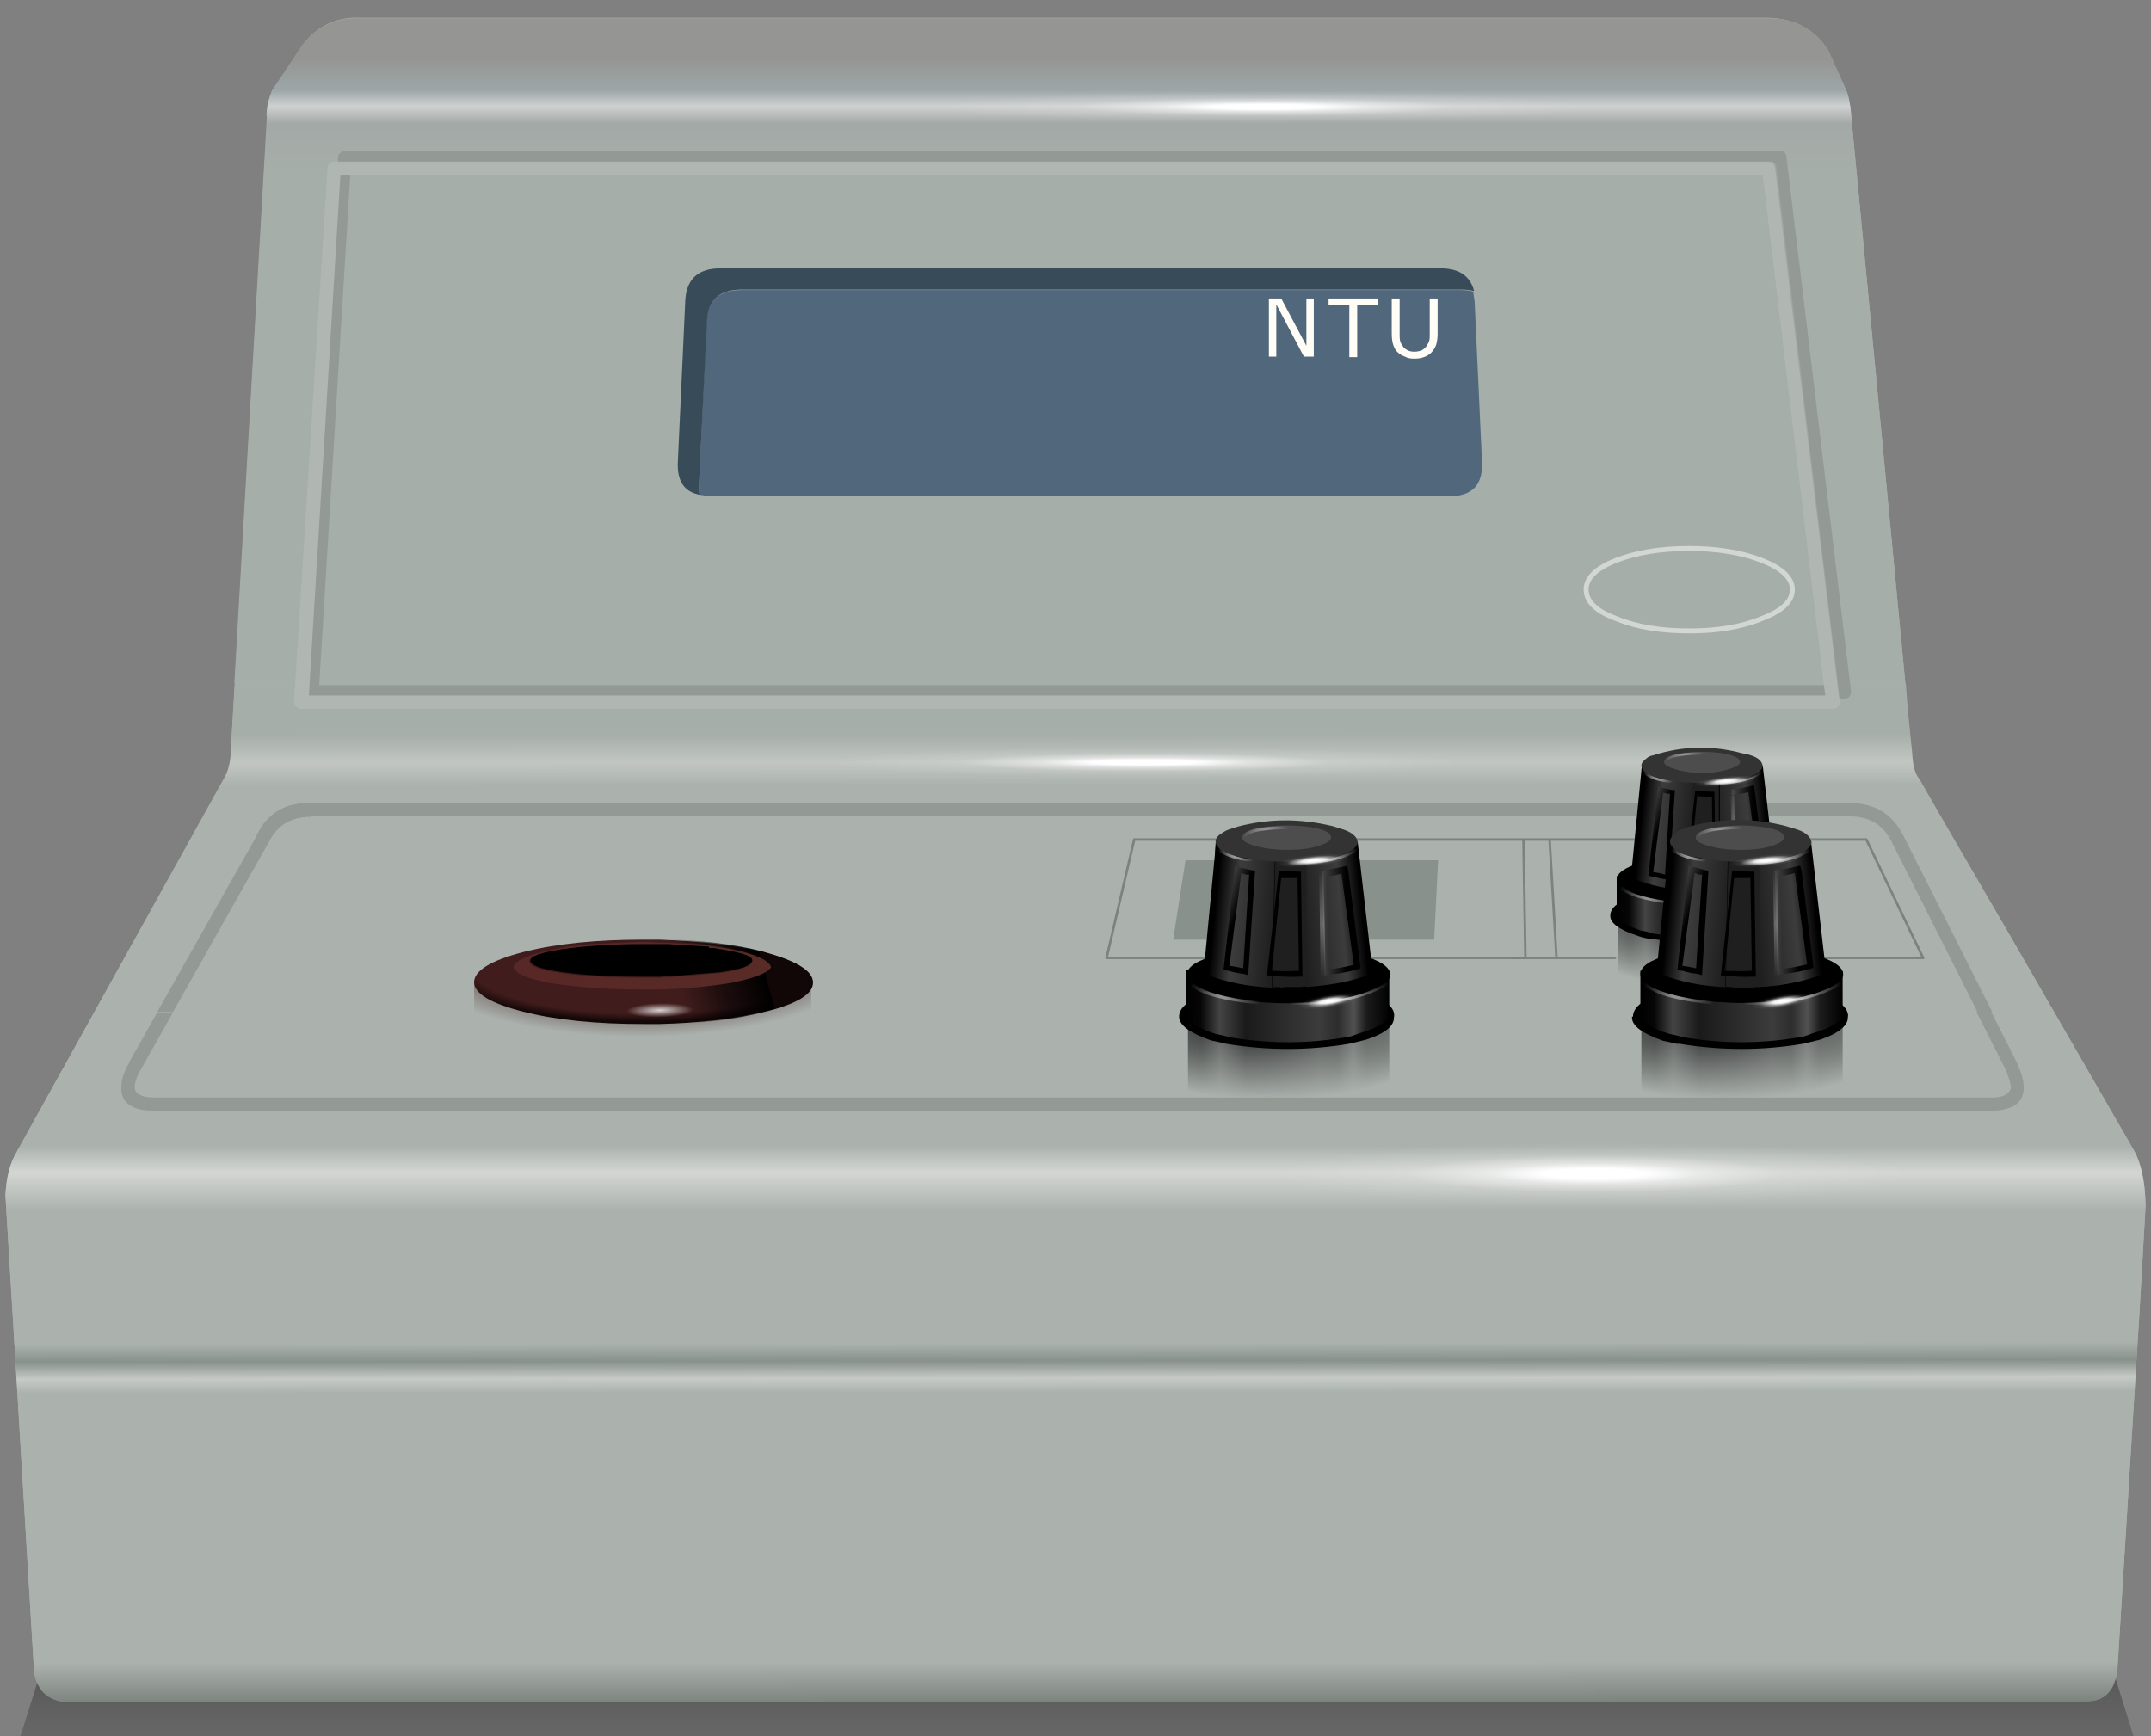 <?xml version="1.0" encoding="utf-8"?>
<!-- Generator: Adobe Illustrator 16.0.0, SVG Export Plug-In . SVG Version: 6.00 Build 0)  -->
<!DOCTYPE svg PUBLIC "-//W3C//DTD SVG 1.1//EN" "http://www.w3.org/Graphics/SVG/1.1/DTD/svg11.dtd">
<svg version="1.1" xmlns="http://www.w3.org/2000/svg" xmlns:xlink="http://www.w3.org/1999/xlink" x="0px" y="0px" width="436px"
	 height="352px" viewBox="0 0 436 352" enable-background="new 0 0 436 352" xml:space="preserve">
<rect x="0" y="0" width="436" height="352" fill="#808080" stroke="none"/>
<g id="Layer_2">
	<g>
		<path fill-rule="evenodd" clip-rule="evenodd" fill="#ABB2AE" d="M370.5,10.1l1.8,4l1.9,4.2c0.5,1.1,0.9,3.1,1.1,5.9v0.1
			l10.9,114.2l0.4,5.4l0.9,8.8c0.1,2.5,0.6,4.3,1.5,5.3l6.3,10.8l12.6,21.7l16.9,29.3l7.5,13c1.6,2.6,2.5,6.5,2.6,11.6l-1.2,21
			l-4.5,72.9c-0.5,4.6-2.7,6.8-6.7,6.6v0.2H13.6c-4-0.3-6.2-2.5-6.7-6.4l-4.4-73.3l-1.4-23.1c0.2-3.6,0.9-6.5,2.3-8.8l7.6-13.7
			l28.3-51l6.1-11c0.9-1.5,1.4-3.5,1.4-6l0.8-13.4l6.6-114.9c-0.1-0.1-0.1-0.5,0-1.4c0.1-1,0.4-2.3,1-3.8l6.1-9.1l0.2-0.3
			c2.9-3.7,6.8-5.5,11.5-5.3h285.3C363.6,3.7,367.7,5.8,370.5,10.1z"/>
	</g>
</g>
<g id="Layer_1">
	<g>
		<path fill-rule="evenodd" clip-rule="evenodd" fill="#FFFDF6" d="M266.3,60.5v11.8h-2l-5.6-10.6v10.6h-1.5V60.5h2.5l5.1,9.6v-9.6
			H266.3z M275.1,61.9v10.5h-1.6V61.9h-4.2v-1.4h10v1.4H275.1z M282,67.6v-7.1h1.6v7.1c0,0.6,0,1.1,0.1,1.5c0.1,0.4,0.3,0.7,0.5,1
			c0.2,0.4,0.5,0.6,1,0.9c0.4,0.2,0.8,0.3,1.4,0.3c0.5,0,1-0.1,1.5-0.3c0.4-0.2,0.7-0.5,1-0.9c0.2-0.3,0.3-0.6,0.5-1
			c0.1-0.4,0.1-0.9,0.1-1.4v-7.2h1.6v7.1c0,0.9-0.1,1.6-0.3,2.3c-0.2,0.6-0.6,1.2-1,1.6c-0.4,0.4-0.9,0.7-1.5,0.9
			c-0.5,0.2-1.2,0.3-1.9,0.3c-0.8,0-1.4-0.1-1.9-0.4c-0.5-0.2-1-0.4-1.4-0.8c-0.5-0.4-0.8-1-1-1.6C282.2,69.3,282,68.5,282,67.6z"/>
		<g>
			<linearGradient id="SVGID_1_" gradientUnits="userSpaceOnUse" x1="218.35" y1="263.45" x2="218.35" y2="373.35">
				<stop  offset="0" style="stop-color:#040404"/>
				<stop  offset="1" style="stop-color:#000000;stop-opacity:0"/>
			</linearGradient>
			<polygon fill-rule="evenodd" clip-rule="evenodd" fill="url(#SVGID_1_)" points="24.3,288 412.5,288 432.5,352.1 4.1,352.1 			
				"/>
		</g>
		<g>
			<linearGradient id="SVGID_2_" gradientUnits="userSpaceOnUse" x1="216.825" y1="12.075" x2="216.825" y2="35.025">
				<stop  offset="0" style="stop-color:#959694"/>
				<stop  offset="0.271" style="stop-color:#9DA6A7"/>
				<stop  offset="0.412" style="stop-color:#CFD1D1"/>
				<stop  offset="0.565" style="stop-color:#A3A9A6"/>
				<stop  offset="1" style="stop-color:#A6AEAA"/>
			</linearGradient>
			<path fill-rule="evenodd" clip-rule="evenodd" fill="url(#SVGID_2_)" d="M386.2,138.5H47.5l6.6-114.9c-0.1-0.1-0.1-0.5,0-1.4
				c0.1-1,0.4-2.3,1-3.8l6.1-9.1l0.2-0.3c2.9-3.7,6.8-5.5,11.5-5.3h285.3c5.3-0.1,9.4,2,12.3,6.3l1.8,4l1.9,4.2
				c0.5,1.1,0.9,3.1,1.1,5.9v0.1L386.2,138.5z"/>
			<linearGradient id="SVGID_3_" gradientUnits="userSpaceOnUse" x1="217.278" y1="141.938" x2="217.303" y2="172.463">
				<stop  offset="0" style="stop-color:#A6AEAA"/>
				<stop  offset="0.224" style="stop-color:#A6AEAA"/>
				<stop  offset="0.412" style="stop-color:#C1C6C2"/>
				<stop  offset="0.565" style="stop-color:#ABB2AE"/>
				<stop  offset="1" style="stop-color:#ABB2AE"/>
			</linearGradient>
			<path fill-rule="evenodd" clip-rule="evenodd" fill="url(#SVGID_3_)" d="M395.3,168.9h-356l6.1-11c0.9-1.5,1.4-3.5,1.4-6
				l0.8-13.4h338.7l0.4,5.4l0.9,8.8c0.1,2.5,0.6,4.3,1.5,5.3L395.3,168.9z"/>
			<linearGradient id="SVGID_4_" gradientUnits="userSpaceOnUse" x1="218.025" y1="221.662" x2="218.025" y2="259.237">
				<stop  offset="0" style="stop-color:#ABB2AE"/>
				<stop  offset="0.286" style="stop-color:#ABB2AE"/>
				<stop  offset="0.427" style="stop-color:#D3D6D3"/>
				<stop  offset="0.631" style="stop-color:#ABB2AE"/>
				<stop  offset="1" style="stop-color:#ABB2AE"/>
			</linearGradient>
			<path fill-rule="evenodd" clip-rule="evenodd" fill="url(#SVGID_4_)" d="M11,219.8h413.8l7.5,13c1.6,2.6,2.5,6.5,2.6,11.6
				l-1.2,21H2.5l-1.4-23.1c0.2-3.6,0.9-6.5,2.3-8.8L11,219.8z"/>
			<polygon fill-rule="evenodd" clip-rule="evenodd" fill="#ABB2AE" points="424.8,219.8 11,219.8 39.3,168.9 395.3,168.9 
				407.9,190.5 			"/>
			<linearGradient id="SVGID_5_" gradientUnits="userSpaceOnUse" x1="218.151" y1="266.575" x2="218.24" y2="348.225">
				<stop  offset="0" style="stop-color:#ABB2AE"/>
				<stop  offset="7.058824e-002" style="stop-color:#ABB2AE"/>
				<stop  offset="0.114" style="stop-color:#88918B"/>
				<stop  offset="0.157" style="stop-color:#C6CAC7"/>
				<stop  offset="0.192" style="stop-color:#ABB2AE"/>
				<stop  offset="0.863" style="stop-color:#ABB2AE"/>
				<stop  offset="1" style="stop-color:#6B726D"/>
			</linearGradient>
			<path fill-rule="evenodd" clip-rule="evenodd" fill="url(#SVGID_5_)" d="M2.5,265.4h431.2l-4.5,72.9c-0.5,4.6-2.7,6.8-6.7,6.6
				v0.2H13.6c-4-0.3-6.2-2.5-6.7-6.4L2.5,265.4z"/>
		</g>
		<g>
			
				<path fill-rule="evenodd" clip-rule="evenodd" fill="none" stroke="#7B847C" stroke-width="0.5" stroke-linecap="round" stroke-linejoin="round" stroke-miterlimit="3" d="
				M315.5,194.2l-1.4-24h-5.2h-0.1l0.4,24h-84.9l5.6-24h78.9 M389.8,194.2l-11.5-24h-64.3"/>
		</g>
		<g>
			<polygon fill-rule="evenodd" clip-rule="evenodd" fill="#88918B" points="237.8,190.5 240.3,174.4 291.5,174.4 290.7,190.5 			
				"/>
		</g>
		<g>
			<path fill-rule="evenodd" clip-rule="evenodd" fill="#50677C" d="M141.8,100.3c-0.1-0.7-0.2-1.5-0.1-2.3l1.5-32.6
				c0.2-4.4,2.5-6.6,7-6.6h145.9c0.9,0,1.8,0.1,2.5,0.3c0.1,0.6,0.2,1.3,0.3,2l1.5,32.6c0.2,4.6-2,6.9-6.6,6.9H144
				C143.2,100.5,142.4,100.4,141.8,100.3z"/>
			<path fill-rule="evenodd" clip-rule="evenodd" fill="#384B58" d="M141.8,100.3c-3.2-0.6-4.6-2.9-4.4-6.7l1.5-32.6
				c0.2-4.4,2.6-6.6,7.1-6.6h146c3.7,0,6,1.5,6.8,4.6c-0.8-0.2-1.7-0.3-2.5-0.3H150.3c-4.5,0-6.9,2.2-7,6.6L141.7,98
				C141.6,98.8,141.7,99.6,141.8,100.3z"/>
		</g>
		<g>
			<g>
				
					<radialGradient id="SVGID_6_" cx="129.6" cy="190.95" r="50.275" gradientTransform="matrix(1 0 0 0.384 0 117.599)" gradientUnits="userSpaceOnUse">
					<stop  offset="0" style="stop-color:#401C1C"/>
					<stop  offset="0.6" style="stop-color:#401C1C"/>
					<stop  offset="0.741" style="stop-color:#401C1C;stop-opacity:0.498"/>
					<stop  offset="1" style="stop-color:#401C1C;stop-opacity:0"/>
				</radialGradient>
				<path fill-rule="evenodd" clip-rule="evenodd" fill="url(#SVGID_6_)" d="M164.4,198.3l0.1,9.6c0.1,5.2-1,8.8-3.3,10.6
					c-2.2,1.8-7.4,3.4-15.8,4.8c-14.1,1.8-30.5-0.8-49.3-7.9v-16.6h0.4c0.5,0.6,1,1.3,1.5,2.1c1.6-1.1,4.3-2.2,8-3.1
					c6.7-1.7,14.8-2.5,24.3-2.5c1.1,0,2.2,0,3.3,0C141,195.5,151.2,196.5,164.4,198.3z"/>
			</g>
			<g>
				
					<radialGradient id="SVGID_7_" cx="130.425" cy="196.3" r="40.852" gradientTransform="matrix(1 0 0 0.268 0 143.649)" gradientUnits="userSpaceOnUse">
					<stop  offset="0" style="stop-color:#401C1C"/>
					<stop  offset="0.847" style="stop-color:#401C1C"/>
					<stop  offset="0.992" style="stop-color:#130707"/>
					<stop  offset="1" style="stop-color:#120707"/>
				</radialGradient>
				<path fill-rule="evenodd" clip-rule="evenodd" fill="url(#SVGID_7_)" d="M154.6,193c6.7,1.7,10.1,3.8,10.1,6.1
					c0,2.4-3.4,4.4-10.1,6c-5.9,1.5-12.9,2.3-20.9,2.5c-1.1,0-2.2,0-3.3,0c-9.5,0-17.6-0.8-24.3-2.5c-6.7-1.7-10-3.7-10-6
					c0-2.3,3.4-4.4,10-6.1c6.7-1.7,14.8-2.5,24.3-2.5c1.1,0,2.2,0,3.3,0C141.8,190.8,148.8,191.6,154.6,193z"/>
			</g>
			<g>
				
					<radialGradient id="SVGID_8_" cx="-207.548" cy="135.491" r="1.425" gradientTransform="matrix(8.771593e-003 -1 4.772 -9.648752e-002 -511.009 10.333)" gradientUnits="userSpaceOnUse">
					<stop  offset="0" style="stop-color:#FFFFFF;stop-opacity:0.8"/>
					<stop  offset="1" style="stop-color:#FAFAFA;stop-opacity:0"/>
				</radialGradient>
				<path fill-rule="evenodd" clip-rule="evenodd" fill="url(#SVGID_8_)" d="M139.9,205.2c-0.9,0.5-1.6,1-2,1.6l-8.9,0.5
					c-1,0.1-1.8,0-2.4-0.3l0.9-4.1c0.2,0,0.4,0,0.6-0.1c0.2-0.1,0.5-0.1,0.8-0.1l9.5-0.5c0.2,0,0.5,0,0.7,0c-0.2,0.6,0.1,1.1,1,1.5
					C140.8,204.2,140.7,204.7,139.9,205.2z"/>
			</g>
			<g>
				
					<linearGradient id="SVGID_9_" gradientUnits="userSpaceOnUse" x1="79.945" y1="224.447" x2="97.074" y2="224.447" gradientTransform="matrix(0.976 -0.216 0.267 0.965 -3.363490e-004 -1.709759e-004)">
					<stop  offset="0" style="stop-color:#020101;stop-opacity:0"/>
					<stop  offset="0.474" style="stop-color:#020101;stop-opacity:0.577"/>
					<stop  offset="0.992" style="stop-color:#000000"/>
					<stop  offset="1" style="stop-color:#120707"/>
				</linearGradient>
				<path fill-rule="evenodd" clip-rule="evenodd" fill="url(#SVGID_9_)" d="M164.8,199.2c0,2.4-3.4,4.4-10.1,6
					c-5.5,1.4-11.8,2.2-19,2.5c-0.5,0-1,0-1.4,0v-7.3c5.4-0.2,10.1-0.6,14.1-1.3c4.7-0.9,7.2-2,7.5-3.2c-0.3-1.3-2.8-2.5-7.5-3.5
					c-2.4-0.5-5-0.9-7.9-1.2l-6.3-0.3v-0.5c7.8,0.2,14.6,1,20.4,2.5C161.4,194.8,164.8,196.8,164.8,199.2z"/>
			</g>
			<g>
				<linearGradient id="SVGID_10_" gradientUnits="userSpaceOnUse" x1="100.163" y1="195.7" x2="159.638" y2="195.7">
					<stop  offset="7.843138e-003" style="stop-color:#582727"/>
					<stop  offset="1" style="stop-color:#582C27"/>
				</linearGradient>
				<path fill-rule="evenodd" clip-rule="evenodd" fill="url(#SVGID_10_)" d="M143.8,192.2c-0.1-0.1-0.2-0.1-0.3-0.1l-8.3-0.5
					c-0.5,0-1,0-1.5,0c-1.2,0-2.5,0-3.9,0c-6.2,0-11.5,0.3-15.9,1c-4.4,0.7-6.6,1.4-6.6,2.3c0,1,2.2,1.8,6.6,2.4
					c4.4,0.6,9.8,0.9,15.9,0.9c1.3,0,2.6,0,3.9,0c0.7-0.1,1.4-0.1,2.1-0.1l9.9-0.8c4.4-0.6,6.6-1.4,6.6-2.4c0-0.9-2.2-1.6-6.6-2.3
					c-0.2,0-0.3,0-0.4,0c-0.3-0.1-0.6-0.2-0.9-0.2c-0.1,0-0.3,0-0.4,0C144,192.2,143.9,192.2,143.8,192.2z M148.4,199.2
					c-0.2,0.1-0.4,0.1-0.5,0.1c-0.2,0-0.4,0.1-0.6,0.1c-3.8,0.6-8.2,1-13,1.2c-0.2-0.1-0.3-0.1-0.5,0c-1.2,0-2.5,0-3.8,0
					c-7.2,0-13.3-0.5-18.4-1.3c-4.8-0.9-7.3-2-7.5-3.2c0.2-1.3,2.7-2.5,7.5-3.5c2.4-0.5,5.1-0.9,7.9-1.2l9.3-0.4c0.1,0,0.1,0,0.3,0
					c0.1,0,0.3,0,0.4,0s0.2,0,0.3,0c0.1,0,0.3,0,0.4,0c0.1,0,0.2,0,0.4,0c0.1,0,0.2,0,0.4,0c0,0,0.1,0,0.3,0c0.1,0,0.2,0,0.3,0
					l9.3,0.4c2.8,0.3,5.4,0.7,7.9,1.2c4.7,1,7.2,2.2,7.5,3.5C155.6,197.2,153.1,198.3,148.4,199.2z"/>
				<path fill-rule="evenodd" clip-rule="evenodd" d="M143.8,192.2c0.1,0,0.3,0,0.4,0c0.1,0,0.3,0,0.4,0c0.3,0,0.6,0,0.9,0.2
					c0.1,0,0.2,0,0.4,0c4.4,0.7,6.6,1.4,6.6,2.3c0,1-2.2,1.8-6.6,2.4l-9.9,0.8c-0.7,0-1.4,0-2.1,0.1c-1.2,0-2.5,0-3.9,0
					c-6.2,0-11.5-0.3-15.9-0.9c-4.4-0.6-6.6-1.4-6.6-2.4c0-0.9,2.2-1.6,6.6-2.3c4.4-0.6,9.8-1,15.9-1c1.3,0,2.6,0,3.9,0
					c0.5,0,1,0,1.5,0l8.3,0.5C143.6,192.1,143.7,192.1,143.8,192.2z"/>
			</g>
		</g>
		<g>
			
				<line fill-rule="evenodd" clip-rule="evenodd" fill="none" stroke="#7B847C" stroke-width="0.5" stroke-linecap="round" stroke-linejoin="round" stroke-miterlimit="3" x1="306.3" y1="194.2" x2="389.8" y2="194.2"/>
		</g>
		<g>
			
				<path fill-rule="evenodd" clip-rule="evenodd" fill="none" stroke="#FFFFFF" stroke-linecap="round" stroke-linejoin="round" stroke-miterlimit="3" stroke-opacity="0.498" d="
				M321.5,119.5c0-2.3,2-4.3,6.1-5.9c4.1-1.6,9-2.4,14.8-2.4c5.7,0,10.6,0.8,14.7,2.4c4.1,1.6,6.2,3.6,6.2,5.9c0,2.4-2,4.3-6.2,5.9
				c-4.1,1.7-9,2.5-14.7,2.5c-5.8,0-10.7-0.8-14.8-2.5C323.5,123.9,321.5,121.9,321.5,119.5z"/>
		</g>
		<g>
			<path fill-rule="evenodd" clip-rule="evenodd" fill="#939995" d="M68.5,32.7l0-0.9c0.1-0.4,0.2-0.6,0.5-0.8
				c0.2-0.3,0.5-0.4,0.9-0.4h290.8c0.4,0,0.7,0.1,1,0.3c0.2,0.2,0.4,0.5,0.4,0.9l13.1,108.4c0,0.2,0,0.5-0.2,0.8
				c-0.1,0.2-0.3,0.4-0.5,0.5c-0.2,0.1-0.5,0.2-0.8,0.2h-0.9l-13-107.7c-0.1-0.4-0.2-0.6-0.4-0.9c-0.3-0.2-0.6-0.3-1-0.3H68.5z
				 M63,165.6c-4,0-6.8,1.7-8.5,5.1v0l-19.4,34.4h-3.2l20.2-35.8l-0.1,0.1c2.1-4.5,5.7-6.7,10.9-6.6h312c5.1,0,8.7,2.2,10.9,6.6
				l18,35.7h-3l-17.4-34.5c-1.7-3.4-4.5-5.1-8.5-5.1H63z M71,35.4l-6.3,103.5h305l0.3,2.1H62.6L69,35.4H71z"/>
			<path fill-rule="evenodd" clip-rule="evenodd" fill="#FFFFFF" fill-opacity="0.11" d="M372.9,141.6l0,0.6
				c0.1,0.2,0,0.5-0.1,0.8c-0.1,0.2-0.3,0.4-0.5,0.5c-0.2,0.1-0.4,0.2-0.8,0.2H61.1c-0.3,0-0.5-0.1-0.7-0.2
				c-0.2-0.1-0.4-0.3-0.5-0.4c-0.2-0.2-0.3-0.5-0.3-0.8L66.4,34c0-0.4,0.2-0.7,0.5-0.9c0.2-0.3,0.5-0.4,0.9-0.4h0.8h290.1
				c0.3,0,0.7,0.1,1,0.3c0.2,0.2,0.3,0.5,0.4,0.9L372.9,141.6z M71,35.4h-2L62.6,141H370l-0.3-2.1L357.3,35.4H71z"/>
		</g>
		<g>
			
				<radialGradient id="SVGID_11_" cx="323.05" cy="237.95" r="100.388" gradientTransform="matrix(1 0 0 9.911592e-002 0 214.365)" gradientUnits="userSpaceOnUse">
				<stop  offset="0" style="stop-color:#FFFFFF"/>
				<stop  offset="0.102" style="stop-color:#FFFFFF"/>
				<stop  offset="0.212" style="stop-color:#FFFFFF;stop-opacity:0.498"/>
				<stop  offset="0.38" style="stop-color:#FFFFFF;stop-opacity:0.114"/>
				<stop  offset="0.647" style="stop-color:#FEFEFE;stop-opacity:0"/>
				<stop  offset="1" style="stop-color:#FDFDFD;stop-opacity:0"/>
			</radialGradient>
			<path fill-rule="evenodd" clip-rule="evenodd" fill="url(#SVGID_11_)" d="M211.9,238c0-2.7,10.8-5,32.4-6.9
				c21.8-1.9,48.1-2.8,78.8-2.8c30.8,0,56.9,0.9,78.4,2.8c21.9,1.9,32.8,4.2,32.8,6.9c0,2.7-10.9,4.9-32.8,6.7
				c-21.5,2-47.6,3-78.4,3c-30.7,0-57-1-78.8-3C222.6,242.8,211.9,240.6,211.9,238z"/>
		</g>
		<g>
			
				<radialGradient id="SVGID_12_" cx="231.95" cy="154.55" r="100.388" gradientTransform="matrix(1 0 0 4.781472e-002 0 147.16)" gradientUnits="userSpaceOnUse">
				<stop  offset="0" style="stop-color:#FFFFFF"/>
				<stop  offset="0.102" style="stop-color:#FFFFFF"/>
				<stop  offset="0.212" style="stop-color:#FFFFFF;stop-opacity:0.498"/>
				<stop  offset="0.38" style="stop-color:#FFFFFF;stop-opacity:0.11"/>
				<stop  offset="0.647" style="stop-color:#FEFEFE;stop-opacity:0"/>
				<stop  offset="1" style="stop-color:#FDFDFD;stop-opacity:0"/>
			</radialGradient>
			<path fill-rule="evenodd" clip-rule="evenodd" fill="url(#SVGID_12_)" d="M232,149.9c30.7,0,56.8,0.4,78.3,1.4
				c21.9,1,32.9,2.1,32.9,3.3s-11,2.4-32.9,3.3c-21.5,0.9-47.6,1.4-78.3,1.4s-57-0.5-78.9-1.4c-21.6-0.9-32.4-2-32.4-3.3
				s10.8-2.4,32.4-3.3C174.9,150.3,201.2,149.9,232,149.9z"/>
		</g>
		<g>
			
				<radialGradient id="SVGID_13_" cx="256.35" cy="21.65" r="100.388" gradientTransform="matrix(1 0 0 4.781472e-002 0 20.615)" gradientUnits="userSpaceOnUse">
				<stop  offset="0" style="stop-color:#FFFFFF"/>
				<stop  offset="0.102" style="stop-color:#FFFFFF"/>
				<stop  offset="0.212" style="stop-color:#FFFFFF;stop-opacity:0.498"/>
				<stop  offset="0.38" style="stop-color:#FFFFFF;stop-opacity:0.114"/>
				<stop  offset="0.647" style="stop-color:#FEFEFE;stop-opacity:0"/>
				<stop  offset="1" style="stop-color:#FDFDFD;stop-opacity:0"/>
			</radialGradient>
			<path fill-rule="evenodd" clip-rule="evenodd" fill="url(#SVGID_13_)" d="M367.5,21.6c0,1.3-10.9,2.4-32.8,3.3
				c-21.5,0.9-47.7,1.4-78.4,1.4s-57-0.5-78.8-1.4c-21.6-0.9-32.4-2-32.4-3.3s10.8-2.4,32.4-3.4c21.8-0.9,48.1-1.3,78.8-1.3
				s56.9,0.4,78.4,1.3C356.6,19.3,367.5,20.4,367.5,21.6z"/>
		</g>
		<g>
			<g>
				<linearGradient id="SVGID_14_" gradientUnits="userSpaceOnUse" x1="327.975" y1="193.75" x2="362.825" y2="193.75">
					<stop  offset="0" style="stop-color:#000000"/>
					<stop  offset="6.666666e-002" style="stop-color:#060606"/>
					<stop  offset="0.161" style="stop-color:#444444"/>
					<stop  offset="0.29" style="stop-color:#1A1A1A"/>
					<stop  offset="0.651" style="stop-color:#3C3C3C"/>
					<stop  offset="0.745" style="stop-color:#2D2D2D"/>
					<stop  offset="0.824" style="stop-color:#515151"/>
					<stop  offset="0.886" style="stop-color:#1C1C1C"/>
					<stop  offset="1" style="stop-color:#000000"/>
				</linearGradient>
				<rect x="327.9" y="186.2" fill-rule="evenodd" clip-rule="evenodd" fill="url(#SVGID_14_)" width="34.9" height="15.2"/>
			</g>
			<g>
				
					<radialGradient id="SVGID_15_" cx="343.9" cy="186.75" r="44.663" gradientTransform="matrix(1 0 0 0.481 0 96.851)" gradientUnits="userSpaceOnUse">
					<stop  offset="0" style="stop-color:#ABB2AE;stop-opacity:0"/>
					<stop  offset="0.616" style="stop-color:#ABB2AE"/>
					<stop  offset="1" style="stop-color:#ABB2AE"/>
				</radialGradient>
				<rect x="327.5" y="183.7" fill-rule="evenodd" clip-rule="evenodd" fill="url(#SVGID_15_)" width="35.5" height="19.6"/>
			</g>
			<g>
				<path fill-rule="evenodd" clip-rule="evenodd" d="M361.5,182.6c1.5,0.8,2.3,1.7,2.5,2.7l-0.1,0.9c-0.3,1.3-2,2.4-5,3.4l-2.8,0.7
					c-7.1,1.2-14.2,1.2-21.4,0h-0.3c-0.1,0-0.1,0-0.2,0c-0.7-0.1-1.5-0.3-2.3-0.6c-3.6-1.2-5.5-2.5-5.5-4v-0.1
					c0-1.5,1.5-2.8,4.6-3.8c9.9-2.2,19.3-2.2,28.3,0c0.1,0,0.2,0.1,0.3,0.1C360.3,182.1,361,182.3,361.5,182.6z"/>
			</g>
			<g>
				<linearGradient id="SVGID_16_" gradientUnits="userSpaceOnUse" x1="327.838" y1="183.914" x2="362.963" y2="183.914">
					<stop  offset="0" style="stop-color:#000000"/>
					<stop  offset="6.666666e-002" style="stop-color:#060606"/>
					<stop  offset="0.161" style="stop-color:#444444"/>
					<stop  offset="0.29" style="stop-color:#1A1A1A"/>
					<stop  offset="0.651" style="stop-color:#3C3C3C"/>
					<stop  offset="0.745" style="stop-color:#2D2D2D"/>
					<stop  offset="0.824" style="stop-color:#515151"/>
					<stop  offset="0.886" style="stop-color:#1C1C1C"/>
					<stop  offset="1" style="stop-color:#000000"/>
				</linearGradient>
				<path fill-rule="evenodd" clip-rule="evenodd" fill="url(#SVGID_16_)" d="M335.4,189.3c0,0-0.1,0-0.2,0
					c-0.8-0.3-1.6-0.5-2.4-0.6c-3-0.9-4.7-2-5.1-3.3v-7.8h0.5c0.3,0.4,0.8,0.8,1.5,1.1c0.9,0.7,1.9,1.5,3.3,2.2
					c0.7,0.4,1.4,0.6,2.1,0.8c0.1,0,0.2,0,0.2,0h0.3c6.8,1.8,13.5,1.8,20.1,0l2.7-1c0.4-0.2,0.8-0.4,1.2-0.5
					c0.5-0.3,0.9-0.6,1.3-0.8c0.2-0.2,0.4-0.4,0.6-0.7c0.6-0.3,1-0.6,1.3-1h0.4v7.2c-0.1,1.3-1.7,2.5-4.8,3.5c-0.1,0-0.8,0.2-2,0.7
					C349.4,190.5,342.5,190.5,335.4,189.3z"/>
			</g>
			<g>
				<path fill-rule="evenodd" clip-rule="evenodd" d="M345.4,183.2c-4.9,0-9.1-0.5-12.5-1.5c-3.5-0.9-5.2-2-5.2-3.4
					c0-1.3,1.7-2.5,5.2-3.5c3.4-0.9,7.6-1.4,12.5-1.4c4.8,0,9,0.5,12.4,1.4c3.5,1,5.2,2.2,5.2,3.5c0,1.3-1.7,2.5-5.2,3.4
					C354.4,182.7,350.2,183.2,345.4,183.2z"/>
			</g>
			<g>
				<path fill-rule="evenodd" clip-rule="evenodd" d="M359.9,177.7c-0.6,1.1-3.4,2-8.5,2.8c-5.1,0.8-9.8,0.7-14.1-0.2
					c-4.2-0.9-6.5-1.8-6.7-2.6l2.2-22.5h24.5L359.9,177.7z"/>
			</g>
			<g>
				<path fill-rule="evenodd" clip-rule="evenodd" fill="#1F1F1F" d="M348.5,180.5c-0.4,0-0.7,0-1.1,0c-0.1,0-0.3,0-0.4,0
					c-0.4,0-0.8,0-1.2,0c-0.4,0-0.8,0-1.3,0c-0.2,0-0.3,0-0.5,0c-0.6,0-1.1,0-1.6,0l0.5-22.1c0.1,0,0.3,0,0.3,0h4.2h1V180.5z"/>
				
					<linearGradient id="SVGID_17_" gradientUnits="userSpaceOnUse" x1="330.173" y1="189.329" x2="340.768" y2="189.329" gradientTransform="matrix(0.998 -6.134994e-002 9.571212e-002 0.996 -1.889989e-004 -6.560981e-005)">
					<stop  offset="0" style="stop-color:#1F1F1F"/>
					<stop  offset="0.651" style="stop-color:#3C3C3C"/>
					<stop  offset="1" style="stop-color:#000000"/>
				</linearGradient>
				<path fill-rule="evenodd" clip-rule="evenodd" fill="url(#SVGID_17_)" d="M347.5,158.4v-0.1c1.2-0.1,2.5-0.2,3.9-0.3
					c2.7-0.1,4.7-0.9,5.8-2.4l1.6,14.8l0.2,0.9l1,6.8c-0.6,0.3-1.3,0.5-2.1,0.8c-2.7,0.9-5.8,1.4-9.3,1.7v-22.1H347.5z"/>
				
					<linearGradient id="SVGID_18_" gradientUnits="userSpaceOnUse" x1="-357.742" y1="-146.874" x2="-347.147" y2="-146.874" gradientTransform="matrix(-0.998 -6.134994e-002 9.523825e-002 -0.996 -3.582686e-004 7.342845e-004)">
					<stop  offset="0" style="stop-color:#1F1F1F"/>
					<stop  offset="0.651" style="stop-color:#3C3C3C"/>
					<stop  offset="1" style="stop-color:#000000"/>
				</linearGradient>
				<path fill-rule="evenodd" clip-rule="evenodd" fill="url(#SVGID_18_)" d="M342.5,180.5c-3.6-0.2-6.8-0.7-9.5-1.7
					c-0.7-0.2-1.4-0.5-1.9-0.8l1-6.9l0-0.8l0.8-15c1.6,1.7,3.7,2.7,6,2.8c2,0.1,3.4,0.2,4.2,0.2L342.5,180.5z"/>
			</g>
			<g>
				<path fill-rule="evenodd" clip-rule="evenodd" fill="#333333" d="M357.3,155.4c-0.2,0.9-1.3,1.7-3.3,2.3c-5.8,1.4-11.8,1.4-18,0
					c-2.2-0.7-3.3-1.5-3.3-2.5c0-0.5,0.4-1,1.1-1.5c0.3-0.3,0.8-0.5,1.4-0.6c0.2-0.1,0.6-0.2,1.3-0.4c5.5-1.5,11-1.5,16.6,0
					c0.6,0.1,1,0.2,1,0.2C356.2,153.4,357.2,154.2,357.3,155.4z"/>
			</g>
			<g>
				<path fill-rule="evenodd" clip-rule="evenodd" fill="#4D4D4D" d="M340.3,152.8c3.2-0.5,6.4-0.5,9.5,0c0.2,0,0.5,0.1,0.7,0.2
					c1.5,0.4,2.2,0.9,2.2,1.5c0,0.5-0.7,1-2.2,1.4c-1.5,0.5-3.3,0.8-5.5,0.8c-2.2,0-4-0.3-5.5-0.8c-1.5-0.4-2.2-0.9-2.2-1.4
					c0-0.6,0.7-1.1,2.2-1.5C339.8,152.9,340.1,152.8,340.3,152.8z"/>
			</g>
			<g>
				<linearGradient id="SVGID_19_" gradientUnits="userSpaceOnUse" x1="348.575" y1="168.825" x2="355.325" y2="168.825">
					<stop  offset="0" style="stop-color:#6E6E6E"/>
					<stop  offset="1" style="stop-color:#000000"/>
				</linearGradient>
				<path fill-rule="evenodd" clip-rule="evenodd" fill="url(#SVGID_19_)" d="M355.7,160.3v0.1l2.1,16.9c-0.4,0.1-0.7,0.2-1.1,0.2
					c-1.4,0.3-2.8,0.6-4.3,0.8c-0.3,0-0.6,0-0.9,0l-0.4-17h0.6l0.7,15.9c1.3-0.2,2.7-0.4,4.1-0.8l-2.1-15.8
					c-0.8,0.2-1.7,0.4-2.7,0.5c-0.2,0-0.4,0-0.6,0.1l-0.1-1.2h0.1c0,0,0.1,0,0.2,0l0.4,0c0.9-0.1,1.8-0.3,2.6-0.5
					c0.4-0.1,0.8-0.2,1.2-0.4L355.7,160.3z"/>
				
					<linearGradient id="SVGID_20_" gradientUnits="userSpaceOnUse" x1="372.253" y1="99.504" x2="377.607" y2="99.504" gradientTransform="matrix(0.981 0.196 -0.347 0.951 1.138449e-005 2.362132e-004)">
					<stop  offset="0" style="stop-color:#6E6E6E"/>
					<stop  offset="1" style="stop-color:#000000"/>
				</linearGradient>
				<path fill-rule="evenodd" clip-rule="evenodd" fill="url(#SVGID_20_)" d="M337.7,159.9c0.8,0.2,1.4,0.3,1.8,0.3l-1.2,18.2
					c-0.6-0.1-0.9-0.2-1-0.2c-0.8-0.1-1.5-0.3-2.3-0.5c-0.3,0-0.6-0.1-0.9-0.2l2-17.9C336.4,159.6,336.9,159.7,337.7,159.9z
					 M338.5,160.9c-0.2,0.1-0.7,0-1.4-0.2l-2,16.1c0.8,0.1,1.6,0.3,2.4,0.5L338.5,160.9z"/>
				<path fill-rule="evenodd" clip-rule="evenodd" d="M344.1,160.4c1,0,2,0.1,2.9,0.1c0.2,0,0.3,0,0.5,0l0.3,18.3
					c-0.2,0-0.4,0-0.6,0c-1.6,0-3.2,0-4.8-0.2c-0.3,0-0.6,0-0.8,0l2-18.2C343.7,160.3,343.9,160.3,344.1,160.4z M347,161.5
					c-0.9,0-1.9,0-3-0.1l-1.6,16.2c1.6,0.1,3.1,0.1,4.8,0L347,161.5z"/>
			</g>
			<g>
				
					<radialGradient id="SVGID_21_" cx="351.4" cy="157.95" r="6.275" gradientTransform="matrix(1 0 0 0.741 0 40.903)" gradientUnits="userSpaceOnUse">
					<stop  offset="0" style="stop-color:#FFFFFF;stop-opacity:0.631"/>
					<stop  offset="1" style="stop-color:#FDFDFD;stop-opacity:0"/>
				</radialGradient>
				<path fill-rule="evenodd" clip-rule="evenodd" fill="url(#SVGID_21_)" d="M357.3,156.5c0,0.1,0,0.1,0,0.1
					c-1.9,1.8-6,2.6-12.3,2.5c-0.1,0-0.2,0-0.2,0c-0.1-0.1-0.2-0.2-0.2-0.2c0-0.1,0-0.1,0.2-0.1c0-0.1,0.1-0.1,0.2-0.1
					c6,0.1,9.9-0.6,11.8-2.2c0-0.1,0.1-0.1,0.3-0.1c0.1,0,0.1,0,0.3,0C357.3,156.4,357.3,156.4,357.3,156.5z"/>
				
					<radialGradient id="SVGID_22_" cx="341.4" cy="153.4" r="4.087" gradientTransform="matrix(1 0 0 0.743 0 39.406)" gradientUnits="userSpaceOnUse">
					<stop  offset="0" style="stop-color:#FFFFFF;stop-opacity:0.451"/>
					<stop  offset="1" style="stop-color:#FDFDFD;stop-opacity:0"/>
				</radialGradient>
				<path fill-rule="evenodd" clip-rule="evenodd" fill="url(#SVGID_22_)" d="M345.3,152.5c0.1,0,0.2,0,0.3,0.1c0,0,0.1,0.1,0.1,0.1
					c0,0.1,0,0.1-0.1,0.2c-0.1,0.1-0.2,0.1-0.3,0.1c-4,0-6.5,0.4-7.3,1.2c0,0.1-0.1,0.1-0.2,0.1c-0.1,0-0.2,0-0.3-0.1
					c-0.1,0-0.1-0.1-0.1-0.1c0-0.1,0-0.2,0-0.2C338.3,153,340.9,152.5,345.3,152.5z"/>
				
					<radialGradient id="SVGID_23_" cx="336.2" cy="157.25" r="3.3" gradientTransform="matrix(1 0 0 0.739 0 41.099)" gradientUnits="userSpaceOnUse">
					<stop  offset="0" style="stop-color:#FFFFFF;stop-opacity:0.682"/>
					<stop  offset="1" style="stop-color:#FDFDFD;stop-opacity:0"/>
				</radialGradient>
				<path fill-rule="evenodd" clip-rule="evenodd" fill="url(#SVGID_23_)" d="M341.1,158.5c0,0,0.1,0,0.2,0c0.1,0,0.1,0.1,0.1,0.2
					c0,0,0,0.1-0.1,0.2c-0.1,0-0.2,0-0.3,0c-4.1-0.1-6.8-0.9-8.1-2.3c0,0-0.1-0.1-0.1-0.1c0-0.1,0-0.1,0.1-0.2c0.1,0,0.2,0,0.3,0
					s0.2,0,0.2,0.1C334.7,157.6,337.3,158.3,341.1,158.5z"/>
				
					<radialGradient id="SVGID_24_" cx="351.3" cy="169.45" r="12.8" gradientTransform="matrix(1 0 0 0.741 0 43.852)" gradientUnits="userSpaceOnUse">
					<stop  offset="0" style="stop-color:#FFFFFF;stop-opacity:0.282"/>
					<stop  offset="1" style="stop-color:#FDFDFD;stop-opacity:0"/>
				</radialGradient>
				<path fill-rule="evenodd" clip-rule="evenodd" fill="url(#SVGID_24_)" d="M351.4,160.3c0.1,0.1,0.1,0.1,0.1,0.2l0.3,18
					c0,0,0,0.1,0,0.2c-0.1,0-0.2,0-0.3,0c-0.1,0-0.1,0-0.2,0c-0.1-0.1-0.2-0.2-0.2-0.2l-0.3-18c0-0.1,0-0.1,0.2-0.2c0,0,0.1,0,0.2,0
					C351.3,160.3,351.3,160.3,351.4,160.3z"/>
				
					<radialGradient id="SVGID_25_" cx="334.4" cy="181.6" r="6.475" gradientTransform="matrix(1 0 0 0.741 0 46.977)" gradientUnits="userSpaceOnUse">
					<stop  offset="0" style="stop-color:#FFFFFF;stop-opacity:0.498"/>
					<stop  offset="1" style="stop-color:#FDFDFD;stop-opacity:0"/>
				</radialGradient>
				<path fill-rule="evenodd" clip-rule="evenodd" fill="url(#SVGID_25_)" d="M340.1,182.9c0.1,0,0.1,0,0.2,0.1c0,0.1,0,0.1,0,0.2
					c0,0.1,0,0.2-0.1,0.2c-0.1,0-0.1,0-0.2,0c-5.9-0.6-9.7-1.6-11.5-3.1c-0.1-0.1-0.2-0.2-0.2-0.2c0-0.1,0-0.2,0.2-0.2
					c0.1-0.1,0.1-0.1,0.3-0.1c0.1,0,0.2,0,0.3,0.1C330.7,181.3,334.4,182.3,340.1,182.9z"/>
				
					<radialGradient id="SVGID_26_" cx="354.05" cy="181.602" r="8.912" gradientTransform="matrix(1 0 0 0.742 0 46.865)" gradientUnits="userSpaceOnUse">
					<stop  offset="0" style="stop-color:#FFFFFF;stop-opacity:0.6"/>
					<stop  offset="1" style="stop-color:#FDFDFD;stop-opacity:0"/>
				</radialGradient>
				<path fill-rule="evenodd" clip-rule="evenodd" fill="url(#SVGID_26_)" d="M345.8,183.5c-0.1,0-0.2,0-0.2,0
					c-0.1-0.1-0.2-0.1-0.2-0.2c0-0.1,0-0.1,0.2-0.2c0,0,0.1-0.1,0.2-0.1c7.1,0,12.5-1.1,16.2-3.4c0.1,0,0.2,0,0.3,0
					c0.1,0,0.1,0,0.2,0.1c0,0.1,0,0.1,0,0.2s0,0.1-0.1,0.1C358.6,182.5,353.1,183.6,345.8,183.5z"/>
			</g>
			<g>
				
					<radialGradient id="SVGID_27_" cx="284.902" cy="238.506" r="5.374" gradientTransform="matrix(0.986 -0.165 6.513089e-002 0.209 55.976 179.921)" gradientUnits="userSpaceOnUse">
					<stop  offset="0" style="stop-color:#FFFFFF"/>
					<stop  offset="0.11" style="stop-color:#FFFFFF"/>
					<stop  offset="0.318" style="stop-color:#FEFEFE;stop-opacity:0.882"/>
					<stop  offset="0.49" style="stop-color:#FBFBFB;stop-opacity:0.498"/>
					<stop  offset="0.737" style="stop-color:#F9F9F9;stop-opacity:8.627451e-002"/>
					<stop  offset="1" style="stop-color:#F6F6F6;stop-opacity:0"/>
				</radialGradient>
				<path fill-rule="evenodd" clip-rule="evenodd" fill="url(#SVGID_27_)" d="M353,184.1c-1.7,0.3-3.3,0.5-4.7,0.4
					c-1.3-0.1-2-0.3-2.3-0.8c-0.1-0.4,0.4-0.8,1.5-1.3c1.2-0.5,2.7-0.9,4.4-1.2c1.8-0.3,3.3-0.4,4.5-0.4c1.4,0.1,2.2,0.4,2.3,0.8
					c0.2,0.5-0.3,0.9-1.5,1.4C356.1,183.5,354.7,183.8,353,184.1z"/>
			</g>
			<g>
				
					<radialGradient id="SVGID_28_" cx="214.477" cy="197.208" r="6.278" gradientTransform="matrix(0.994 -0.114 0.112 0.149 114.57 153.442)" gradientUnits="userSpaceOnUse">
					<stop  offset="0" style="stop-color:#FFFFFF"/>
					<stop  offset="0.11" style="stop-color:#FFFFFF"/>
					<stop  offset="0.318" style="stop-color:#FEFEFE;stop-opacity:0.882"/>
					<stop  offset="0.49" style="stop-color:#FBFBFB;stop-opacity:0.498"/>
					<stop  offset="0.737" style="stop-color:#F9F9F9;stop-opacity:8.627451e-002"/>
					<stop  offset="1" style="stop-color:#F6F6F6;stop-opacity:0"/>
				</radialGradient>
				<path fill-rule="evenodd" clip-rule="evenodd" fill="url(#SVGID_28_)" d="M357.1,157.5c0.2,0.4-0.3,0.8-1.6,1.2
					c-1.2,0.4-2.9,0.7-4.9,0.9c-2,0.2-3.9,0.3-5.6,0.3c-1.7,0-2.6-0.2-2.9-0.6c-0.3-0.4,0.3-0.8,1.6-1.1c1.3-0.4,3-0.7,5-0.9
					c2.1-0.2,3.9-0.3,5.4-0.2C355.8,157.1,356.8,157.3,357.1,157.5z"/>
			</g>
		</g>
		<g>
			<g>
				<linearGradient id="SVGID_29_" gradientUnits="userSpaceOnUse" x1="240.8" y1="215.575" x2="281.55" y2="215.575">
					<stop  offset="0" style="stop-color:#000000"/>
					<stop  offset="6.666666e-002" style="stop-color:#060606"/>
					<stop  offset="0.161" style="stop-color:#444444"/>
					<stop  offset="0.29" style="stop-color:#1A1A1A"/>
					<stop  offset="0.651" style="stop-color:#3C3C3C"/>
					<stop  offset="0.745" style="stop-color:#2D2D2D"/>
					<stop  offset="0.824" style="stop-color:#515151"/>
					<stop  offset="0.886" style="stop-color:#1C1C1C"/>
					<stop  offset="1" style="stop-color:#000000"/>
				</linearGradient>
				<rect x="240.8" y="206.7" fill-rule="evenodd" clip-rule="evenodd" fill="url(#SVGID_29_)" width="40.8" height="17.8"/>
			</g>
			<g>
				
					<radialGradient id="SVGID_30_" cx="259.55" cy="207.45" r="52.138" gradientTransform="matrix(1.2 0 0 0.481 -53.964 107.629)" gradientUnits="userSpaceOnUse">
					<stop  offset="0" style="stop-color:#ABB2AE;stop-opacity:0"/>
					<stop  offset="0.616" style="stop-color:#ABB2AE"/>
					<stop  offset="1" style="stop-color:#ABB2AE"/>
				</radialGradient>
				<rect x="234.4" y="203.8" fill-rule="evenodd" clip-rule="evenodd" fill="url(#SVGID_30_)" width="49.6" height="22.9"/>
			</g>
			<g>
				<path fill-rule="evenodd" clip-rule="evenodd" d="M248.4,211.5c0,0-0.1,0-0.3,0c-0.9-0.2-1.8-0.4-2.7-0.6
					c-4.2-1.5-6.3-3-6.4-4.7v-0.1c0-1.8,1.8-3.3,5.4-4.5c11.5-2.5,22.5-2.5,33,0c0.1,0.1,0.2,0.2,0.4,0.2c0.8,0.3,1.4,0.5,2,0.8
					c1.8,0.9,2.8,2,2.8,3.2l-0.1,1c-0.3,1.5-2.2,2.9-5.7,4l-3.3,0.8c-8.3,1.4-16.6,1.4-25,0H248.4z"/>
			</g>
			<g>
				<linearGradient id="SVGID_31_" gradientUnits="userSpaceOnUse" x1="240.638" y1="204.126" x2="281.638" y2="204.126">
					<stop  offset="0" style="stop-color:#000000"/>
					<stop  offset="6.666666e-002" style="stop-color:#060606"/>
					<stop  offset="0.161" style="stop-color:#444444"/>
					<stop  offset="0.29" style="stop-color:#1A1A1A"/>
					<stop  offset="0.651" style="stop-color:#3C3C3C"/>
					<stop  offset="0.745" style="stop-color:#2D2D2D"/>
					<stop  offset="0.824" style="stop-color:#515151"/>
					<stop  offset="0.886" style="stop-color:#1C1C1C"/>
					<stop  offset="1" style="stop-color:#000000"/>
				</linearGradient>
				<path fill-rule="evenodd" clip-rule="evenodd" fill="url(#SVGID_31_)" d="M249.3,201.8h0.3c7.9,2,15.7,2,23.5,0l3.1-1.3
					c0.5-0.2,1-0.4,1.4-0.6c0.5-0.3,1-0.6,1.3-1c0.3-0.3,0.5-0.5,0.8-0.8c0.6-0.4,1.1-0.8,1.5-1.2h0.4v8.4c0,1.6-1.9,2.9-5.5,4
					c-0.1,0-0.8,0.3-2.3,0.8c-8,1.5-16.1,1.6-24.4,0.2c0,0-0.1,0-0.1,0c-0.9-0.3-1.9-0.5-2.9-0.7c-3.5-1.1-5.5-2.4-5.9-3.8v-9.1h0.5
					c0.3,0.5,0.8,1,1.6,1.4c1,0.8,2.3,1.7,3.8,2.5c0.9,0.4,1.7,0.7,2.4,0.9C249.2,201.6,249.3,201.7,249.3,201.8z"/>
			</g>
			<g>
				<path fill-rule="evenodd" clip-rule="evenodd" d="M240.6,197.6c0-1.6,2-2.9,6.1-4c4-1.1,8.9-1.7,14.5-1.7
					c5.7,0,10.6,0.6,14.6,1.7c4,1.1,6,2.5,6,4c0,1.5-2,2.9-6,4c-4,1.2-8.9,1.8-14.6,1.8c-5.6,0-10.5-0.6-14.5-1.8
					C242.6,200.5,240.6,199.1,240.6,197.6z"/>
			</g>
			<g>
				<path fill-rule="evenodd" clip-rule="evenodd" d="M251.8,199.9c-5-0.9-7.6-2-7.8-3.1l2.5-26.1h28.7l3,26.1
					c-0.6,1.2-3.9,2.2-9.9,3.2C262.3,201,256.8,200.9,251.8,199.9z"/>
			</g>
			<g>
				<path fill-rule="evenodd" clip-rule="evenodd" fill="#1F1F1F" d="M259.8,200.2c-0.7-0.1-1.3-0.1-1.9-0.2l0.6-25.7h0.4h4.9h1.1
					v25.7c-0.4,0-0.8,0-1.3,0.1c-0.1,0-0.3,0-0.5,0c-0.5,0-0.9,0-1.3,0c-0.5,0-1,0-1.5,0C260.1,200.2,259.9,200.2,259.8,200.2z"/>
				
					<linearGradient id="SVGID_32_" gradientUnits="userSpaceOnUse" x1="-275.366" y1="-169.842" x2="-262.969" y2="-169.842" gradientTransform="matrix(-0.998 -6.049506e-002 9.603214e-002 -0.996 -3.718585e-005 2.179444e-004)">
					<stop  offset="0" style="stop-color:#1F1F1F"/>
					<stop  offset="0.651" style="stop-color:#3C3C3C"/>
					<stop  offset="1" style="stop-color:#000000"/>
				</linearGradient>
				<path fill-rule="evenodd" clip-rule="evenodd" fill="url(#SVGID_32_)" d="M258.8,174.4h-0.4l-0.6,25.7c0.6,0,1.2,0.1,1.9,0.2
					c-5.1-0.1-9.4-0.8-13.1-2c-0.9-0.3-1.6-0.5-2.3-0.8l1.1-8.1l0.2-1l0.8-17.5c1.9,2,4.3,3.1,7,3.3
					C256.3,174.2,258.1,174.3,258.8,174.4L258.8,174.4z"/>
				
					<linearGradient id="SVGID_33_" gradientUnits="userSpaceOnUse" x1="244.888" y1="201.536" x2="257.285" y2="201.536" gradientTransform="matrix(0.998 -6.049506e-002 9.652341e-002 0.996 -2.633408e-004 -2.092421e-004)">
					<stop  offset="0" style="stop-color:#1F1F1F"/>
					<stop  offset="0.651" style="stop-color:#3C3C3C"/>
					<stop  offset="1" style="stop-color:#000000"/>
				</linearGradient>
				<path fill-rule="evenodd" clip-rule="evenodd" fill="url(#SVGID_33_)" d="M264.8,200.1v-25.7h-1.1v-0.2c1.4-0.1,2.9-0.2,4.6-0.3
					c3.2-0.2,5.4-1.1,6.7-2.9l2,17.3l0.1,1.1l1.1,7.9c-0.7,0.3-1.5,0.6-2.5,0.9C272.6,199.2,268.9,199.8,264.8,200.1z"/>
			</g>
			<g>
				<path fill-rule="evenodd" clip-rule="evenodd" fill="#333333" d="M270.2,167.5c0.7,0.2,1.1,0.4,1.2,0.4c2.4,0.6,3.7,1.6,3.8,2.9
					c-0.2,1.1-1.5,2-4,2.7c-6.8,1.6-13.8,1.6-21,0c-2.5-0.8-3.8-1.8-3.8-2.9c0-0.6,0.4-1.2,1.3-1.7c0.4-0.3,0.9-0.6,1.6-0.8
					c0.3-0.1,0.8-0.3,1.5-0.5C257.2,165.9,263.6,165.9,270.2,167.5z"/>
			</g>
			<g>
				<path fill-rule="evenodd" clip-rule="evenodd" fill="#4D4D4D" d="M254.5,171.5c-1.8-0.5-2.7-1-2.7-1.7c0-0.7,0.9-1.3,2.7-1.8
					c0.3-0.1,0.5-0.2,0.8-0.2c3.7-0.6,7.4-0.6,11.1,0c0.3,0,0.5,0.1,0.8,0.2c1.7,0.4,2.6,1,2.6,1.8c0,0.6-0.9,1.2-2.6,1.7
					c-1.8,0.6-3.9,0.8-6.3,0.8C258.4,172.3,256.3,172,254.5,171.5z"/>
			</g>
			<g>
				<linearGradient id="SVGID_34_" gradientUnits="userSpaceOnUse" x1="264.963" y1="186.551" x2="272.838" y2="186.551">
					<stop  offset="0" style="stop-color:#6E6E6E"/>
					<stop  offset="1" style="stop-color:#000000"/>
				</linearGradient>
				<path fill-rule="evenodd" clip-rule="evenodd" fill="url(#SVGID_34_)" d="M273.3,176.6L273.3,176.6l2.5,19.7
					c-0.4,0.1-0.8,0.3-1.3,0.4c-1.6,0.4-3.3,0.7-5,0.9c-0.3,0-0.7,0.1-1,0.1l-0.5-19.9h0.8l0.8,18.7c1.6-0.2,3.2-0.5,4.8-0.9
					l-2.5-18.5c-1,0.3-2.1,0.5-3.1,0.6c-0.3,0-0.5,0-0.8,0.1l-0.1-1.3h0.1c0,0,0.1,0,0.3,0l0.3-0.1c1.1-0.2,2.2-0.4,3.1-0.6
					c0.5-0.1,1-0.2,1.4-0.3L273.3,176.6z"/>
				<path fill-rule="evenodd" clip-rule="evenodd" d="M263.7,176.7L264,198c-0.2,0-0.5,0-0.7,0c-1.8,0.1-3.7,0-5.5-0.2
					c-0.4,0-0.7,0-1,0l2.4-21.2c0.2,0,0.4,0,0.6,0c1.1,0,2.2,0.1,3.3,0.1C263.2,176.7,263.5,176.7,263.7,176.7z M263,178
					c-1,0-2.2,0-3.3,0l-1.9,18.8c1.8,0.1,3.7,0.1,5.5,0L263,178z"/>
				
					<linearGradient id="SVGID_35_" gradientUnits="userSpaceOnUse" x1="295.857" y1="133.677" x2="302.104" y2="133.677" gradientTransform="matrix(0.981 0.196 -0.345 0.951 6.556511e-005 -3.805757e-004)">
					<stop  offset="0" style="stop-color:#6E6E6E"/>
					<stop  offset="1" style="stop-color:#000000"/>
				</linearGradient>
				<path fill-rule="evenodd" clip-rule="evenodd" fill="url(#SVGID_35_)" d="M252.3,176.1c0.9,0.2,1.6,0.4,2.1,0.4l-1.4,21.2
					c-0.6-0.2-1-0.3-1.2-0.3c-0.9-0.1-1.8-0.3-2.8-0.6c-0.3,0-0.6-0.1-1-0.2l2.4-21C250.7,175.7,251.3,175.9,252.3,176.1z
					 M253.2,177.3c-0.3,0.1-0.8,0-1.6-0.3l-2.4,18.8c0.9,0.1,1.8,0.3,2.8,0.5L253.2,177.3z"/>
			</g>
			<g>
				
					<radialGradient id="SVGID_36_" cx="268.1" cy="187.3" r="14.95" gradientTransform="matrix(1 0 0 0.741 0 48.548)" gradientUnits="userSpaceOnUse">
					<stop  offset="0" style="stop-color:#FFFFFF;stop-opacity:0.282"/>
					<stop  offset="1" style="stop-color:#FDFDFD;stop-opacity:0"/>
				</radialGradient>
				<path fill-rule="evenodd" clip-rule="evenodd" fill="url(#SVGID_36_)" d="M268,176.5c0.1,0,0.2,0,0.3,0.1c0,0,0,0.1,0,0.2
					l0.4,21c0,0.1,0,0.2-0.2,0.3c-0.1,0.1-0.2,0.1-0.3,0.1c-0.1,0-0.2,0-0.3-0.1c-0.1-0.1-0.2-0.2-0.2-0.3l-0.3-21
					c0-0.1,0.1-0.2,0.2-0.2C267.8,176.5,267.8,176.5,268,176.5z"/>
				
					<radialGradient id="SVGID_37_" cx="256.55" cy="168.5" r="4.763" gradientTransform="matrix(1 0 0 0.743 0 43.341)" gradientUnits="userSpaceOnUse">
					<stop  offset="0" style="stop-color:#FFFFFF;stop-opacity:0.451"/>
					<stop  offset="1" style="stop-color:#FDFDFD;stop-opacity:0"/>
				</radialGradient>
				<path fill-rule="evenodd" clip-rule="evenodd" fill="url(#SVGID_37_)" d="M261.5,168c-0.1,0.1-0.2,0.1-0.4,0.1
					c-4.7,0-7.5,0.5-8.4,1.4c-0.1,0.1-0.2,0.1-0.3,0.1c-0.1,0-0.2,0-0.3-0.1c-0.1-0.1-0.2-0.1-0.2-0.1c0-0.1,0-0.2,0.1-0.3
					c1-1,4-1.6,9-1.6c0.1,0,0.3,0,0.4,0.1c0,0,0,0.1,0,0.2C261.5,167.8,261.5,167.9,261.5,168z"/>
				
					<radialGradient id="SVGID_38_" cx="250.5" cy="173" r="3.85" gradientTransform="matrix(1 0 0 0.744 0 44.373)" gradientUnits="userSpaceOnUse">
					<stop  offset="0" style="stop-color:#FFFFFF;stop-opacity:0.682"/>
					<stop  offset="1" style="stop-color:#FDFDFD;stop-opacity:0"/>
				</radialGradient>
				<path fill-rule="evenodd" clip-rule="evenodd" fill="url(#SVGID_38_)" d="M256.3,174.4c0,0,0.1,0.1,0.2,0.1c0,0,0,0.1,0,0.2
					c0,0,0,0.1,0,0.2c-0.1,0-0.2,0-0.3,0c-4.8-0.2-8-1.1-9.5-2.7c0-0.1-0.1-0.1-0.1-0.2c0-0.1,0-0.2,0.1-0.2c0.1,0,0.2,0,0.3,0
					c0.1,0,0.2,0,0.2,0.1C248.8,173.4,251.8,174.2,256.3,174.4z"/>
				
					<radialGradient id="SVGID_39_" cx="268.3" cy="173.85" r="7.3" gradientTransform="matrix(1 0 0 0.743 0 44.653)" gradientUnits="userSpaceOnUse">
					<stop  offset="0" style="stop-color:#FFFFFF;stop-opacity:0.631"/>
					<stop  offset="1" style="stop-color:#FDFDFD;stop-opacity:0"/>
				</radialGradient>
				<path fill-rule="evenodd" clip-rule="evenodd" fill="url(#SVGID_39_)" d="M260.6,175.3c-0.1,0-0.1,0-0.2-0.1
					c-0.1-0.1-0.2-0.2-0.2-0.3c0-0.1,0.1-0.1,0.2-0.1c0.1-0.1,0.1-0.1,0.2-0.1c7.1,0.1,11.7-0.8,13.9-2.6c0-0.1,0.1-0.1,0.3-0.1
					c0,0,0.1,0,0.2,0c0.1,0,0.2,0.1,0.2,0.2c0,0.1,0,0.1,0,0.2C272.8,174.3,268,175.3,260.6,175.3z"/>
				
					<radialGradient id="SVGID_40_" cx="248.4" cy="201.4" r="7.562" gradientTransform="matrix(1 0 0 0.741 0 52.264)" gradientUnits="userSpaceOnUse">
					<stop  offset="0" style="stop-color:#FFFFFF;stop-opacity:0.498"/>
					<stop  offset="1" style="stop-color:#FDFDFD;stop-opacity:0"/>
				</radialGradient>
				<path fill-rule="evenodd" clip-rule="evenodd" fill="url(#SVGID_40_)" d="M241.7,199.3c0.1,0,0.3,0,0.3,0.2
					c2.1,1.6,6.4,2.8,13,3.5c0.1,0,0.2,0,0.3,0.1c0,0.1,0.1,0.2,0.1,0.3c0,0.1-0.1,0.2-0.2,0.2c-0.1,0-0.2,0-0.3,0
					c-6.9-0.7-11.4-1.9-13.5-3.7c-0.1-0.1-0.2-0.2-0.2-0.3c0-0.1,0.1-0.1,0.2-0.1C241.5,199.3,241.6,199.3,241.7,199.3z"/>
				
					<radialGradient id="SVGID_41_" cx="271.4" cy="201.451" r="10.412" gradientTransform="matrix(1 0 0 0.741 0 52.237)" gradientUnits="userSpaceOnUse">
					<stop  offset="0" style="stop-color:#FFFFFF;stop-opacity:0.6"/>
					<stop  offset="1" style="stop-color:#FDFDFD;stop-opacity:0"/>
				</radialGradient>
				<path fill-rule="evenodd" clip-rule="evenodd" fill="url(#SVGID_41_)" d="M281,199.2c0.1,0,0.2,0,0.3,0.1c0,0.1,0,0.2,0,0.2
					c0,0.1,0,0.2-0.1,0.2c-4.5,2.8-10.9,4.1-19.4,4c-0.1,0-0.2,0-0.3,0c-0.1-0.1-0.2-0.2-0.2-0.2c0-0.1,0.1-0.2,0.2-0.2
					c0-0.1,0.1-0.1,0.3-0.1c8.3,0.1,14.6-1.2,19-3.9C280.8,199.2,280.9,199.2,281,199.2z"/>
			</g>
			<g>
				
					<radialGradient id="SVGID_42_" cx="195.356" cy="244.606" r="6.286" gradientTransform="matrix(0.986 -0.165 6.760833e-002 0.207 60.337 184.558)" gradientUnits="userSpaceOnUse">
					<stop  offset="0" style="stop-color:#FFFFFF"/>
					<stop  offset="0.11" style="stop-color:#FFFFFF"/>
					<stop  offset="0.318" style="stop-color:#FEFEFE;stop-opacity:0.882"/>
					<stop  offset="0.49" style="stop-color:#FBFBFB;stop-opacity:0.498"/>
					<stop  offset="0.737" style="stop-color:#F9F9F9;stop-opacity:8.627451e-002"/>
					<stop  offset="1" style="stop-color:#F6F6F6;stop-opacity:0"/>
				</radialGradient>
				<path fill-rule="evenodd" clip-rule="evenodd" fill="url(#SVGID_42_)" d="M276.8,201.4c0.2,0.5-0.4,1.1-1.8,1.6
					c-1.3,0.6-2.9,1-4.9,1.4c-2,0.3-3.9,0.4-5.5,0.4c-1.5-0.1-2.4-0.4-2.6-0.9c-0.1-0.5,0.5-1,1.8-1.6c1.5-0.6,3.2-1.1,5.1-1.4
					c2.1-0.3,3.8-0.5,5.3-0.5C275.9,200.7,276.7,201,276.8,201.4z"/>
			</g>
			<g>
				
					<radialGradient id="SVGID_43_" cx="125.737" cy="204.263" r="7.324" gradientTransform="matrix(0.993 -0.116 0.111 0.148 118.654 158.814)" gradientUnits="userSpaceOnUse">
					<stop  offset="0" style="stop-color:#FFFFFF"/>
					<stop  offset="0.11" style="stop-color:#FFFFFF"/>
					<stop  offset="0.318" style="stop-color:#FEFEFE;stop-opacity:0.882"/>
					<stop  offset="0.49" style="stop-color:#FBFBFB;stop-opacity:0.498"/>
					<stop  offset="0.737" style="stop-color:#F9F9F9;stop-opacity:8.627451e-002"/>
					<stop  offset="1" style="stop-color:#F6F6F6;stop-opacity:0"/>
				</radialGradient>
				<path fill-rule="evenodd" clip-rule="evenodd" fill="url(#SVGID_43_)" d="M265.1,173c2.4-0.3,4.6-0.5,6.4-0.4
					c2,0.1,3.2,0.4,3.5,0.8c0.3,0.4-0.4,0.9-1.9,1.4c-1.5,0.5-3.4,0.8-5.7,1c-2.4,0.3-4.6,0.4-6.6,0.4c-1.9,0-3-0.3-3.3-0.8
					c-0.3-0.4,0.3-0.8,1.8-1.3C260.8,173.6,262.7,173.2,265.1,173z"/>
			</g>
		</g>
		<g>
			<g>
				<linearGradient id="SVGID_44_" gradientUnits="userSpaceOnUse" x1="332.7" y1="215.575" x2="373.45" y2="215.575">
					<stop  offset="0" style="stop-color:#000000"/>
					<stop  offset="6.666666e-002" style="stop-color:#060606"/>
					<stop  offset="0.161" style="stop-color:#444444"/>
					<stop  offset="0.29" style="stop-color:#1A1A1A"/>
					<stop  offset="0.651" style="stop-color:#3C3C3C"/>
					<stop  offset="0.745" style="stop-color:#2D2D2D"/>
					<stop  offset="0.824" style="stop-color:#515151"/>
					<stop  offset="0.886" style="stop-color:#1C1C1C"/>
					<stop  offset="1" style="stop-color:#000000"/>
				</linearGradient>
				<rect x="332.7" y="206.7" fill-rule="evenodd" clip-rule="evenodd" fill="url(#SVGID_44_)" width="40.8" height="17.8"/>
			</g>
			<g>
				
					<radialGradient id="SVGID_45_" cx="351.4" cy="207.45" r="52.138" gradientTransform="matrix(1.194 0 0 0.481 -69.789 107.629)" gradientUnits="userSpaceOnUse">
					<stop  offset="0" style="stop-color:#ABB2AE;stop-opacity:0"/>
					<stop  offset="0.616" style="stop-color:#ABB2AE"/>
					<stop  offset="1" style="stop-color:#ABB2AE"/>
				</radialGradient>
				<rect x="326.8" y="203.8" fill-rule="evenodd" clip-rule="evenodd" fill="url(#SVGID_45_)" width="49.4" height="22.9"/>
			</g>
			<g>
				<path fill-rule="evenodd" clip-rule="evenodd" d="M331,206.1c0-1.8,1.8-3.3,5.3-4.5c11.5-2.5,22.6-2.5,33.1,0
					c0.1,0.1,0.2,0.2,0.3,0.2c0.8,0.3,1.4,0.5,2,0.8c1.8,0.9,2.8,2,2.9,3.2l-0.1,1c-0.4,1.5-2.3,2.9-5.7,4l-3.3,0.8
					c-8.3,1.4-16.6,1.4-25.1,0h-0.3c-0.1,0-0.2,0-0.3,0c-0.8-0.2-1.7-0.4-2.7-0.6c-4.2-1.5-6.3-3-6.3-4.7V206.1z"/>
			</g>
			<g>
				<linearGradient id="SVGID_46_" gradientUnits="userSpaceOnUse" x1="332.55" y1="204.126" x2="373.6" y2="204.126">
					<stop  offset="0" style="stop-color:#000000"/>
					<stop  offset="6.666666e-002" style="stop-color:#060606"/>
					<stop  offset="0.161" style="stop-color:#444444"/>
					<stop  offset="0.29" style="stop-color:#1A1A1A"/>
					<stop  offset="0.651" style="stop-color:#3C3C3C"/>
					<stop  offset="0.745" style="stop-color:#2D2D2D"/>
					<stop  offset="0.824" style="stop-color:#515151"/>
					<stop  offset="0.886" style="stop-color:#1C1C1C"/>
					<stop  offset="1" style="stop-color:#000000"/>
				</linearGradient>
				<path fill-rule="evenodd" clip-rule="evenodd" fill="url(#SVGID_46_)" d="M332.5,205.9v-9.1h0.5c0.3,0.5,0.9,1,1.7,1.4
					c1,0.8,2.2,1.7,3.8,2.5c0.8,0.4,1.6,0.7,2.4,0.9c0.1,0,0.2,0.1,0.3,0.2h0.3c7.9,2,15.8,2,23.5,0l3.1-1.3
					c0.5-0.2,0.9-0.4,1.3-0.6c0.6-0.3,1-0.6,1.3-1c0.3-0.3,0.6-0.5,0.9-0.8c0.6-0.4,1.1-0.8,1.5-1.2h0.4v8.4c-0.1,1.6-1.9,2.9-5.5,4
					c-0.1,0-0.9,0.3-2.3,0.8c-8,1.5-16.1,1.6-24.3,0.2c0,0-0.1,0-0.2,0c-0.9-0.3-1.8-0.5-2.8-0.7C334.9,208.6,333,207.3,332.5,205.9
					z"/>
			</g>
			<g>
				<path fill-rule="evenodd" clip-rule="evenodd" d="M353,203.3c-5.7,0-10.5-0.6-14.5-1.8c-4-1.1-6-2.4-6-4c0-1.6,2-2.9,6-4
					c4-1.1,8.8-1.7,14.5-1.7c5.7,0,10.5,0.6,14.5,1.7c4,1.1,6.1,2.5,6.1,4c0,1.5-2,2.9-6.1,4C363.6,202.7,358.8,203.3,353,203.3z"/>
			</g>
			<g>
				<path fill-rule="evenodd" clip-rule="evenodd" d="M338.4,170.7h28.7l3,26.1c-0.6,1.2-3.9,2.2-9.9,3.2c-6,0.9-11.5,0.9-16.5-0.1
					c-5-0.9-7.6-2-7.9-3.1L338.4,170.7z"/>
			</g>
			<g>
				<path fill-rule="evenodd" clip-rule="evenodd" fill="#1F1F1F" d="M350.7,174.4h4.9h1.1v25.7c-0.4,0-0.9,0-1.3,0.1
					c-0.1,0-0.3,0-0.5,0c-0.4,0-0.9,0-1.3,0c-0.4,0-0.9,0-1.4,0c-0.1,0-0.3,0-0.5,0c-0.7-0.1-1.3-0.1-1.9-0.2l0.5-25.7H350.7z"/>
				
					<linearGradient id="SVGID_47_" gradientUnits="userSpaceOnUse" x1="-366.9" y1="-164.284" x2="-354.502" y2="-164.284" gradientTransform="matrix(-0.998 -6.049506e-002 9.603214e-002 -0.996 -3.718585e-005 2.179444e-004)">
					<stop  offset="0" style="stop-color:#1F1F1F"/>
					<stop  offset="0.651" style="stop-color:#3C3C3C"/>
					<stop  offset="1" style="stop-color:#000000"/>
				</linearGradient>
				<path fill-rule="evenodd" clip-rule="evenodd" fill="url(#SVGID_47_)" d="M351.6,200.2c-5.1-0.1-9.4-0.8-13-2
					c-0.9-0.3-1.6-0.5-2.3-0.8l1.1-8.1l0.1-1l0.9-17.5c1.9,2,4.3,3.1,7,3.3c2.8,0.2,4.5,0.3,5.2,0.3v0.1h-0.4l-0.5,25.7
					C350.3,200.1,350.9,200.1,351.6,200.2z"/>
				
					<linearGradient id="SVGID_48_" gradientUnits="userSpaceOnUse" x1="336.418" y1="207.094" x2="348.816" y2="207.094" gradientTransform="matrix(0.998 -6.049506e-002 9.652341e-002 0.996 -2.633408e-004 -2.092421e-004)">
					<stop  offset="0" style="stop-color:#1F1F1F"/>
					<stop  offset="0.651" style="stop-color:#3C3C3C"/>
					<stop  offset="1" style="stop-color:#000000"/>
				</linearGradient>
				<path fill-rule="evenodd" clip-rule="evenodd" fill="url(#SVGID_48_)" d="M355.5,174.4v-0.2c1.4-0.1,2.9-0.2,4.6-0.3
					c3.2-0.2,5.4-1.1,6.7-2.9l2,17.3l0.1,1.1l1.1,7.9c-0.7,0.3-1.5,0.6-2.5,0.9c-3.2,1-6.8,1.7-10.9,1.9v-25.7H355.5z"/>
			</g>
			<g>
				<path fill-rule="evenodd" clip-rule="evenodd" fill="#333333" d="M341.3,168c0.3-0.1,0.7-0.3,1.4-0.5c6.4-1.7,12.9-1.7,19.4,0
					c0.7,0.2,1.2,0.4,1.3,0.4c2.4,0.6,3.6,1.6,3.8,2.9c-0.2,1.1-1.5,2-3.9,2.7c-6.8,1.6-13.8,1.6-21,0c-2.5-0.8-3.8-1.8-3.8-2.9
					c0-0.6,0.4-1.2,1.2-1.7C340,168.5,340.5,168.3,341.3,168z"/>
			</g>
			<g>
				<path fill-rule="evenodd" clip-rule="evenodd" fill="#4D4D4D" d="M346.4,171.5c-1.8-0.5-2.7-1-2.7-1.7c0-0.7,0.9-1.3,2.7-1.8
					c0.3-0.1,0.5-0.2,0.8-0.2c3.7-0.6,7.4-0.6,11.1,0c0.3,0,0.5,0.1,0.8,0.2c1.7,0.4,2.5,1,2.5,1.8c0,0.6-0.9,1.2-2.5,1.7
					c-1.8,0.6-3.9,0.8-6.4,0.8C350.3,172.3,348.2,172,346.4,171.5z"/>
			</g>
			<g>
				
					<linearGradient id="SVGID_49_" gradientUnits="userSpaceOnUse" x1="383.18" y1="115.658" x2="389.426" y2="115.658" gradientTransform="matrix(0.981 0.196 -0.345 0.951 6.556511e-005 -3.805757e-004)">
					<stop  offset="0" style="stop-color:#6E6E6E"/>
					<stop  offset="1" style="stop-color:#000000"/>
				</linearGradient>
				<path fill-rule="evenodd" clip-rule="evenodd" fill="url(#SVGID_49_)" d="M346.3,176.5l-1.3,21.2c-0.6-0.2-1-0.3-1.2-0.3
					c-0.9-0.1-1.8-0.3-2.8-0.6c-0.3,0-0.6-0.1-1-0.2l2.3-21c0.3,0,1,0.2,1.9,0.4C345.1,176.3,345.8,176.5,346.3,176.5z M345,177.3
					c-0.3,0.1-0.8,0-1.5-0.3l-2.5,18.8c0.9,0.1,1.8,0.3,2.8,0.5L345,177.3z"/>
				<path fill-rule="evenodd" clip-rule="evenodd" d="M354.8,178c-1,0-2.1,0-3.3,0l-1.9,18.8c1.8,0.1,3.6,0.1,5.5,0L354.8,178z
					 M351.6,176.6c1.1,0,2.2,0.1,3.3,0.1c0.2,0,0.5,0,0.7,0l0.3,21.3c-0.2,0-0.4,0-0.6,0c-1.9,0.1-3.7,0-5.6-0.2c-0.4,0-0.7,0-0.9,0
					l2.3-21.2C351.2,176.6,351.4,176.6,351.6,176.6z"/>
				<linearGradient id="SVGID_50_" gradientUnits="userSpaceOnUse" x1="356.812" y1="186.551" x2="364.688" y2="186.551">
					<stop  offset="0" style="stop-color:#6E6E6E"/>
					<stop  offset="1" style="stop-color:#000000"/>
				</linearGradient>
				<path fill-rule="evenodd" clip-rule="evenodd" fill="url(#SVGID_50_)" d="M363.5,175.8c0.5-0.1,1-0.2,1.4-0.3l0.3,1.1v0
					l2.4,19.6c-0.4,0.1-0.8,0.3-1.3,0.4c-1.6,0.4-3.3,0.7-5,0.9c-0.3,0-0.6,0.1-1,0.1l-0.5-19.9h0.8l0.8,18.7
					c1.6-0.2,3.3-0.5,4.9-0.9l-2.5-18.5c-1,0.3-2.1,0.5-3.2,0.6c-0.3,0-0.5,0-0.8,0.1l0-1.3h0c0.1,0,0.2,0,0.3,0l0.4-0.1
					C361.6,176.2,362.6,176,363.5,175.8z"/>
			</g>
			<g>
				
					<radialGradient id="SVGID_51_" cx="348.45" cy="168.5" r="4.763" gradientTransform="matrix(1 0 0 0.743 0 43.341)" gradientUnits="userSpaceOnUse">
					<stop  offset="0" style="stop-color:#FFFFFF;stop-opacity:0.451"/>
					<stop  offset="1" style="stop-color:#FDFDFD;stop-opacity:0"/>
				</radialGradient>
				<path fill-rule="evenodd" clip-rule="evenodd" fill="url(#SVGID_51_)" d="M353.3,167.5c0.1,0,0.1,0.1,0.1,0.2
					c0,0.1,0,0.2-0.1,0.3c-0.1,0.1-0.2,0.1-0.3,0.1c-4.6,0-7.4,0.5-8.4,1.4c0,0.1-0.1,0.1-0.3,0.1c-0.1,0-0.2,0-0.3-0.1
					c-0.1-0.1-0.2-0.1-0.2-0.1c0-0.1,0-0.2,0.2-0.3c1-1,4-1.6,9-1.6C353.1,167.5,353.2,167.5,353.3,167.5z"/>
				
					<radialGradient id="SVGID_52_" cx="342.4" cy="173" r="3.85" gradientTransform="matrix(1 0 0 0.744 0 44.373)" gradientUnits="userSpaceOnUse">
					<stop  offset="0" style="stop-color:#FFFFFF;stop-opacity:0.682"/>
					<stop  offset="1" style="stop-color:#FDFDFD;stop-opacity:0"/>
				</radialGradient>
				<path fill-rule="evenodd" clip-rule="evenodd" fill="url(#SVGID_52_)" d="M348.2,174.4c0.1,0,0.1,0.1,0.2,0.1
					c0.1,0,0.1,0.1,0.1,0.2c0,0,0,0.1-0.1,0.2c-0.1,0-0.1,0-0.3,0c-4.8-0.2-8-1.1-9.5-2.7c-0.1-0.1-0.1-0.1-0.1-0.2
					c0-0.1,0-0.2,0.1-0.2c0.1,0,0.2,0,0.4,0c0.1,0,0.1,0,0.2,0.1C340.7,173.4,343.7,174.2,348.2,174.4z"/>
				
					<radialGradient id="SVGID_53_" cx="360.15" cy="173.85" r="7.3" gradientTransform="matrix(1 0 0 0.743 0 44.653)" gradientUnits="userSpaceOnUse">
					<stop  offset="0" style="stop-color:#FFFFFF;stop-opacity:0.631"/>
					<stop  offset="1" style="stop-color:#FDFDFD;stop-opacity:0"/>
				</radialGradient>
				<path fill-rule="evenodd" clip-rule="evenodd" fill="url(#SVGID_53_)" d="M352.3,174.8c0-0.1,0.1-0.1,0.2-0.1
					c7.1,0.1,11.7-0.8,13.8-2.6c0-0.1,0.1-0.1,0.3-0.1c0.1,0,0.1,0,0.2,0c0.2,0,0.3,0.1,0.3,0.2c0,0.1,0,0.1-0.1,0.2
					c-2.3,2-7.1,3-14.5,3c-0.1,0-0.2,0-0.2-0.1c-0.1-0.1-0.2-0.2-0.2-0.3C352.1,174.8,352.2,174.8,352.3,174.8z"/>
				
					<radialGradient id="SVGID_54_" cx="359.95" cy="187.3" r="14.95" gradientTransform="matrix(1 0 0 0.741 0 48.548)" gradientUnits="userSpaceOnUse">
					<stop  offset="0" style="stop-color:#FFFFFF;stop-opacity:0.282"/>
					<stop  offset="1" style="stop-color:#FDFDFD;stop-opacity:0"/>
				</radialGradient>
				<path fill-rule="evenodd" clip-rule="evenodd" fill="url(#SVGID_54_)" d="M360.2,176.6c0.1,0,0.1,0.1,0.1,0.2l0.3,21
					c0,0.1,0,0.2-0.1,0.3c-0.1,0.1-0.2,0.1-0.3,0.1c-0.1,0-0.2,0-0.3-0.1c-0.1-0.1-0.2-0.2-0.2-0.3l-0.3-21c0-0.1,0.1-0.2,0.2-0.2
					c0.1-0.1,0.1-0.1,0.2-0.1C359.9,176.5,360,176.5,360.2,176.6z"/>
				
					<radialGradient id="SVGID_55_" cx="340.3" cy="201.4" r="7.562" gradientTransform="matrix(1 0 0 0.741 0 52.264)" gradientUnits="userSpaceOnUse">
					<stop  offset="0" style="stop-color:#FFFFFF;stop-opacity:0.498"/>
					<stop  offset="1" style="stop-color:#FDFDFD;stop-opacity:0"/>
				</radialGradient>
				<path fill-rule="evenodd" clip-rule="evenodd" fill="url(#SVGID_55_)" d="M333.6,199.3c0.1,0,0.2,0,0.3,0.2
					c2.1,1.6,6.4,2.8,13,3.5c0.1,0,0.2,0,0.3,0.1c0.1,0.1,0.1,0.2,0.1,0.3c0,0.1,0,0.2-0.1,0.2c-0.1,0-0.2,0-0.3,0
					c-6.9-0.7-11.3-1.9-13.4-3.7c-0.2-0.1-0.3-0.2-0.3-0.3c0-0.1,0.1-0.1,0.3-0.1C333.4,199.3,333.5,199.3,333.6,199.3z"/>
				
					<radialGradient id="SVGID_56_" cx="363.3" cy="201.451" r="10.412" gradientTransform="matrix(1 0 0 0.741 0 52.237)" gradientUnits="userSpaceOnUse">
					<stop  offset="0" style="stop-color:#FFFFFF;stop-opacity:0.6"/>
					<stop  offset="1" style="stop-color:#FDFDFD;stop-opacity:0"/>
				</radialGradient>
				<path fill-rule="evenodd" clip-rule="evenodd" fill="url(#SVGID_56_)" d="M373.1,199.3c0.1,0.1,0.1,0.2,0.1,0.2
					c0,0.1,0,0.2-0.2,0.2c-4.5,2.8-10.9,4.1-19.4,4c-0.1,0-0.2,0-0.3,0c-0.1-0.1-0.2-0.2-0.2-0.2c0-0.1,0-0.2,0.2-0.2
					c0-0.1,0.1-0.1,0.3-0.1c8.3,0.1,14.6-1.2,18.9-3.9c0.1-0.1,0.2-0.1,0.3-0.1C373,199.2,373.1,199.2,373.1,199.3z"/>
			</g>
			<g>
				
					<radialGradient id="SVGID_57_" cx="283.7" cy="259.772" r="6.286" gradientTransform="matrix(0.986 -0.165 6.760833e-002 0.207 64.078 196.001)" gradientUnits="userSpaceOnUse">
					<stop  offset="0" style="stop-color:#FFFFFF"/>
					<stop  offset="0.11" style="stop-color:#FFFFFF"/>
					<stop  offset="0.318" style="stop-color:#FEFEFE;stop-opacity:0.882"/>
					<stop  offset="0.49" style="stop-color:#FBFBFB;stop-opacity:0.498"/>
					<stop  offset="0.737" style="stop-color:#F9F9F9;stop-opacity:8.627451e-002"/>
					<stop  offset="1" style="stop-color:#F6F6F6;stop-opacity:0"/>
				</radialGradient>
				<path fill-rule="evenodd" clip-rule="evenodd" fill="url(#SVGID_57_)" d="M356.5,204.8c-1.5-0.1-2.4-0.4-2.7-0.9
					c-0.1-0.5,0.5-1,1.9-1.6c1.4-0.6,3.1-1.1,5-1.4c2.1-0.3,3.9-0.5,5.4-0.5c1.6,0.2,2.4,0.5,2.5,0.9c0.2,0.5-0.4,1.1-1.9,1.6
					c-1.3,0.6-2.9,1-4.8,1.4C360,204.7,358.1,204.8,356.5,204.8z"/>
			</g>
			<g>
				
					<radialGradient id="SVGID_58_" cx="210.787" cy="214.922" r="7.324" gradientTransform="matrix(0.993 -0.116 0.111 0.148 124.846 167.101)" gradientUnits="userSpaceOnUse">
					<stop  offset="0" style="stop-color:#FFFFFF"/>
					<stop  offset="0.11" style="stop-color:#FFFFFF"/>
					<stop  offset="0.318" style="stop-color:#FEFEFE;stop-opacity:0.882"/>
					<stop  offset="0.49" style="stop-color:#FBFBFB;stop-opacity:0.498"/>
					<stop  offset="0.737" style="stop-color:#F9F9F9;stop-opacity:8.627451e-002"/>
					<stop  offset="1" style="stop-color:#F6F6F6;stop-opacity:0"/>
				</radialGradient>
				<path fill-rule="evenodd" clip-rule="evenodd" fill="url(#SVGID_58_)" d="M352.5,176.1c-1.9,0-3-0.3-3.3-0.8
					c-0.3-0.4,0.3-0.8,1.9-1.3c1.5-0.5,3.5-0.8,5.8-1c2.5-0.3,4.6-0.5,6.4-0.4c2,0.1,3.2,0.4,3.5,0.8c0.3,0.4-0.4,0.9-1.9,1.4
					c-1.4,0.5-3.3,0.8-5.7,1C356.8,176,354.6,176.2,352.5,176.1z"/>
			</g>
		</g>
		<g>
			<path fill-rule="evenodd" clip-rule="evenodd" fill="#939995" d="M35.1,205.2l-6.5,11.5c-0.9,1.5-1.3,2.8-1.3,3.8v0
				c0.1,1.3,1.5,2,4.1,2h372.2c2.5,0,3.8-0.7,4-2.1c-0.1-1-0.5-2.3-1.2-3.8l-5.8-11.5h3l5.2,10.3c0.9,2,1.4,3.6,1.4,5v0.1
				c0,3.1-2.2,4.6-6.7,4.7H31.5c-4.7,0-7-1.6-6.9-4.6c-0.1-1.4,0.4-3.1,1.6-5.2v-0.1l5.7-10.1H35.1z"/>
		</g>
		<g>
			<path fill-rule="evenodd" clip-rule="evenodd" fill="#FFFDF6" d="M283.7,60.5v7.1c0,0.6,0,1.1,0.1,1.5c0.1,0.4,0.3,0.7,0.5,1
				c0.2,0.4,0.5,0.6,1,0.9c0.4,0.2,0.8,0.3,1.4,0.3c0.5,0,1-0.1,1.5-0.3c0.4-0.2,0.7-0.5,1-0.9c0.2-0.3,0.3-0.6,0.5-1
				c0.1-0.4,0.1-0.9,0.1-1.4v-7.2h1.6v7.1c0,0.9-0.1,1.6-0.3,2.3c-0.2,0.6-0.6,1.2-1,1.6c-0.4,0.4-0.9,0.7-1.5,0.9
				c-0.5,0.2-1.2,0.3-1.9,0.3c-0.8,0-1.4-0.1-1.9-0.4c-0.5-0.2-1-0.4-1.4-0.8c-0.5-0.4-0.8-1-1-1.6c-0.2-0.6-0.3-1.4-0.3-2.3v-7.1
				H283.7z M279.3,61.9h-4.2v10.5h-1.6V61.9h-4.2v-1.4h10V61.9z M259.7,60.5l5.1,9.6v-9.6h1.5v11.8h-2l-5.6-10.6v10.6h-1.5V60.5
				H259.7z"/>
		</g>
	</g>
</g>
</svg>
